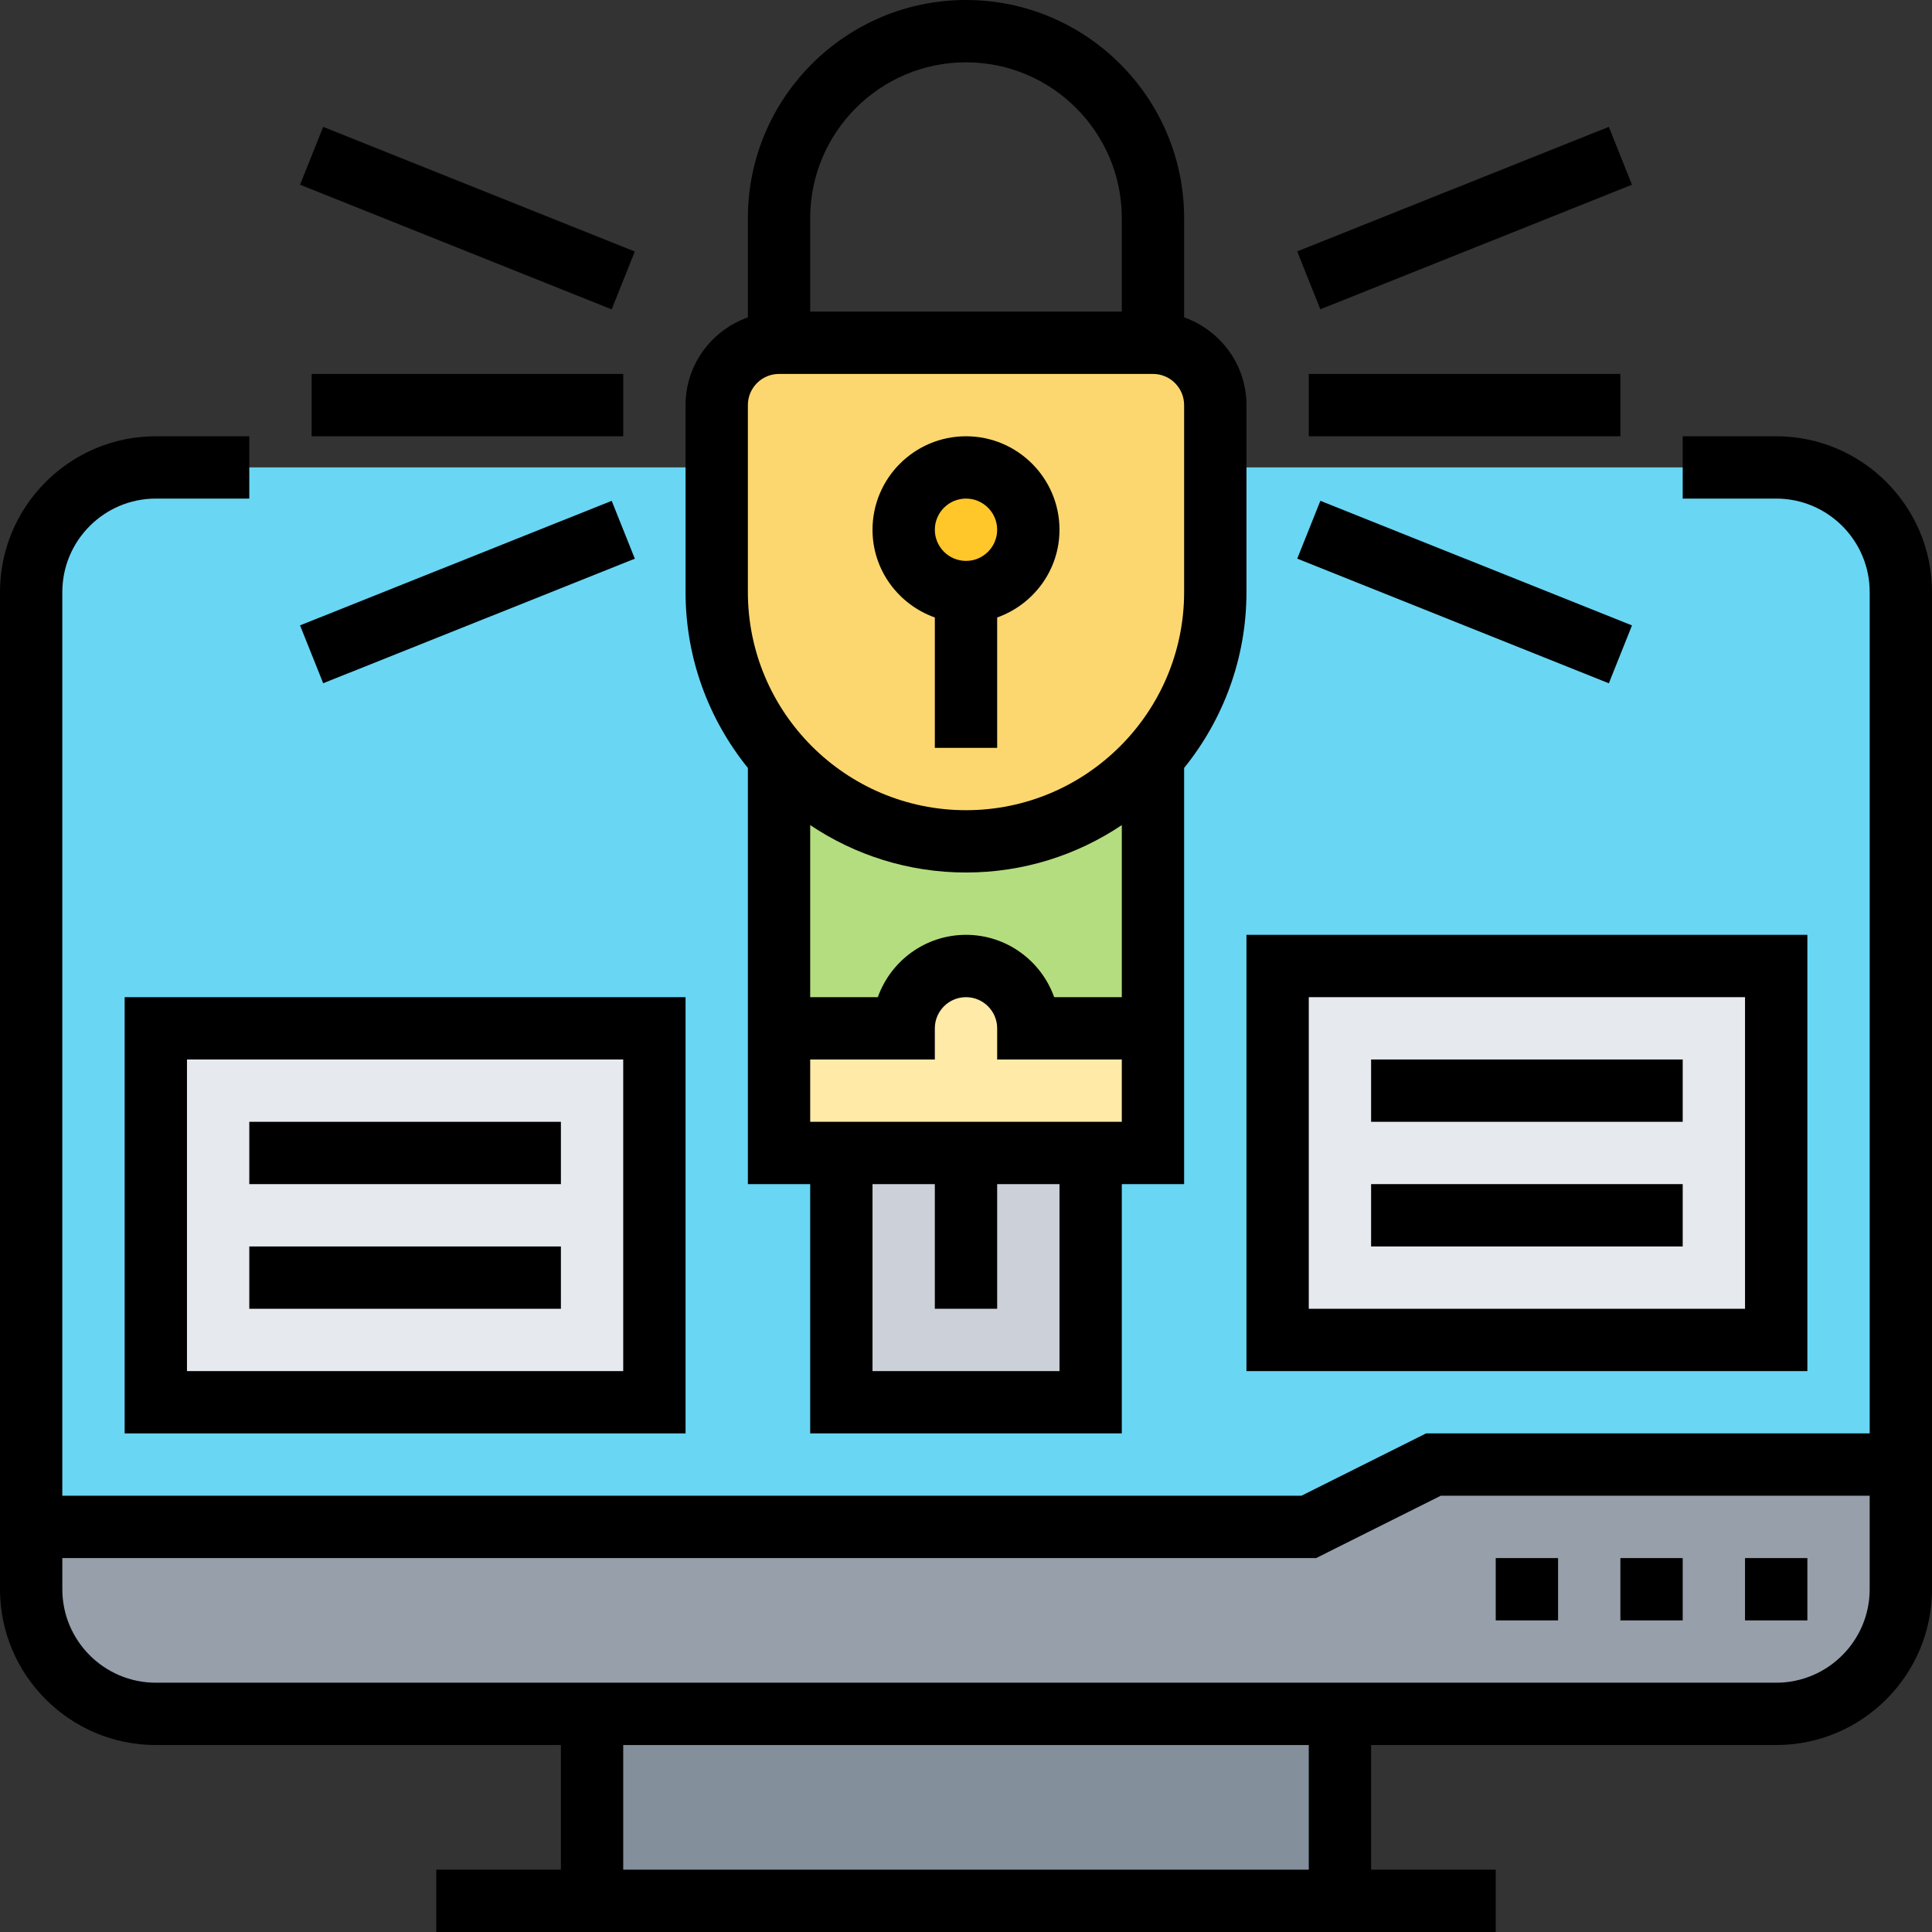 <svg width="90" height="90" viewBox="0 0 90 90" fill="none" xmlns="http://www.w3.org/2000/svg">
<rect x="0" y="0" width="90" height="90" fill="#333333" stroke="none"/>
<g clip-path="url(#clip0)">
<path d="M27.581 79.839H62.419V88.548H27.581V79.839Z" fill="#838F9B"/>
<path d="M88.548 68.226V74.032C88.548 77.24 85.95 79.839 82.742 79.839H7.258C4.05 79.839 1.452 77.24 1.452 74.032V71.129H60.968L66.774 68.226H88.548Z" fill="#969FAA"/>
<path d="M33.387 21.774V27.581C33.387 30.527 34.49 33.213 36.29 35.26V53.71H39.194V65.323H50.806V53.71H53.71V35.26C55.51 33.213 56.613 30.527 56.613 27.581V21.774H82.742C85.95 21.774 88.548 24.373 88.548 27.581V68.226H66.774L60.968 71.129H1.452V27.581C1.452 24.373 4.05 21.774 7.258 21.774H33.387Z" fill="#69D6F4"/>
<path d="M59.516 45H82.742V62.419H59.516V45Z" fill="#E6E9ED"/>
<path d="M7.258 47.903H30.484V65.323H7.258V47.903Z" fill="#E6E9ED"/>
<path d="M45 53.71H50.806V65.323H39.193V53.71H45Z" fill="#CCD1D9"/>
<path d="M53.71 47.903V53.71H36.291V47.903H42.097C42.097 47.105 42.417 46.379 42.953 45.856C43.476 45.32 44.202 45 45 45C45.798 45 46.524 45.32 47.047 45.856C47.584 46.379 47.903 47.105 47.903 47.903H53.71Z" fill="#FFEAA7"/>
<path d="M53.71 35.26V47.903H47.903C47.903 47.105 47.584 46.379 47.047 45.856C46.524 45.32 45.798 45 45 45C44.202 45 43.476 45.32 42.953 45.856C42.417 46.379 42.097 47.105 42.097 47.903H36.291V35.26C38.41 37.67 41.531 39.194 45 39.194C48.47 39.194 51.591 37.67 53.71 35.26Z" fill="#B4DD7F"/>
<path d="M56.613 21.774V27.581C56.613 30.527 55.51 33.213 53.71 35.26C51.59 37.67 48.47 39.194 45 39.194C41.531 39.194 38.41 37.67 36.29 35.26C34.49 33.213 33.387 30.527 33.387 27.581V18.871C33.387 17.274 34.694 15.968 36.29 15.968H53.71C55.307 15.968 56.613 17.274 56.613 18.871V21.774Z" fill="#FCD770"/>
<path d="M47.903 24.677C47.903 26.281 46.603 27.581 45 27.581C43.397 27.581 42.097 26.281 42.097 24.677C42.097 23.074 43.397 21.774 45 21.774C46.603 21.774 47.903 23.074 47.903 24.677Z" fill="#FFC729"/>
<path d="M82.742 20.323H78.387V23.226H82.742C85.143 23.226 87.097 25.18 87.097 27.581V66.774H66.432L60.625 69.677H2.903V27.581C2.903 25.18 4.857 23.226 7.258 23.226H11.613V20.323H7.258C3.256 20.323 0 23.579 0 27.581V74.032C0 78.034 3.256 81.29 7.258 81.29H26.129V87.097H20.323V90H69.677V87.097H63.871V81.29H82.742C86.744 81.29 90 78.034 90 74.032V27.581C90 23.579 86.744 20.323 82.742 20.323ZM60.968 87.097H29.032V81.29H60.968V87.097ZM82.742 78.387H7.258C4.857 78.387 2.903 76.433 2.903 74.032V72.581H61.31L67.117 69.677H87.097V74.032C87.097 76.433 85.143 78.387 82.742 78.387Z" fill="black"/>
<path d="M75.484 72.581H78.387V75.484H75.484V72.581Z" fill="black"/>
<path d="M81.29 72.581H84.194V75.484H81.29V72.581Z" fill="black"/>
<path d="M69.677 72.581H72.581V75.484H69.677V72.581Z" fill="black"/>
<path d="M43.548 28.765V34.839H46.452V28.765C48.137 28.164 49.355 26.567 49.355 24.677C49.355 22.277 47.401 20.323 45 20.323C42.599 20.323 40.645 22.277 40.645 24.677C40.645 26.567 41.863 28.164 43.548 28.765ZM45 23.226C45.801 23.226 46.452 23.878 46.452 24.677C46.452 25.477 45.801 26.129 45 26.129C44.199 26.129 43.548 25.477 43.548 24.677C43.548 23.878 44.199 23.226 45 23.226Z" fill="black"/>
<path d="M34.839 55.161H37.742V66.774H52.258V55.161H55.161V35.774C56.973 33.531 58.065 30.682 58.065 27.581V18.871C58.065 16.981 56.847 15.384 55.161 14.783V10.161C55.161 4.558 50.602 0 45 0C39.398 0 34.839 4.558 34.839 10.161V14.783C33.153 15.384 31.936 16.981 31.936 18.871V27.581C31.936 30.683 33.027 33.531 34.839 35.774V55.161ZM37.742 38.436C39.819 39.829 42.316 40.645 45 40.645C47.684 40.645 50.181 39.829 52.258 38.436V46.452H49.107C48.507 44.762 46.893 43.548 45 43.548C43.107 43.548 41.493 44.762 40.893 46.452H37.742V38.436ZM49.355 63.871H40.645V55.161H43.548V60.968H46.452V55.161H49.355V63.871ZM37.742 52.258V49.355H43.548V47.903C43.548 47.104 44.199 46.452 45 46.452C45.801 46.452 46.452 47.104 46.452 47.903V49.355H52.258V52.258H37.742ZM45 2.903C49.002 2.903 52.258 6.159 52.258 10.161V14.516H37.742V10.161C37.742 6.159 40.998 2.903 45 2.903ZM34.839 18.871C34.839 18.071 35.489 17.419 36.29 17.419H53.71C54.511 17.419 55.161 18.071 55.161 18.871V27.581C55.161 33.184 50.602 37.742 45 37.742C39.398 37.742 34.839 33.184 34.839 27.581V18.871Z" fill="black"/>
<path d="M60.968 17.419H75.484V20.323H60.968V17.419Z" fill="black"/>
<path d="M60.428 11.711L74.946 5.909L76.023 8.605L61.506 14.407L60.428 11.711Z" fill="black"/>
<path d="M60.43 26.024L61.508 23.329L76.024 29.135L74.946 31.831L60.43 26.024Z" fill="black"/>
<path d="M14.516 17.419H29.032V20.323H14.516V17.419Z" fill="black"/>
<path d="M13.977 8.605L15.056 5.91L29.572 11.716L28.494 14.412L13.977 8.605Z" fill="black"/>
<path d="M13.977 29.132L28.495 23.331L29.573 26.026L15.055 31.828L13.977 29.132Z" fill="black"/>
<path d="M5.807 66.774H31.936V46.452H5.807V66.774ZM8.71 49.355H29.032V63.871H8.71V49.355Z" fill="black"/>
<path d="M11.613 58.065H26.129V60.968H11.613V58.065Z" fill="black"/>
<path d="M11.613 52.258H26.129V55.161H11.613V52.258Z" fill="black"/>
<path d="M58.065 63.871H84.194V43.548H58.065V63.871ZM60.968 46.452H81.29V60.968H60.968V46.452Z" fill="black"/>
<path d="M63.871 55.161H78.387V58.065H63.871V55.161Z" fill="black"/>
<path d="M63.871 49.355H78.387V52.258H63.871V49.355Z" fill="black"/>
</g>
<defs>
<clipPath id="clip0">
<rect width="90" height="90" fill="white"/>
</clipPath>
</defs>
</svg>
